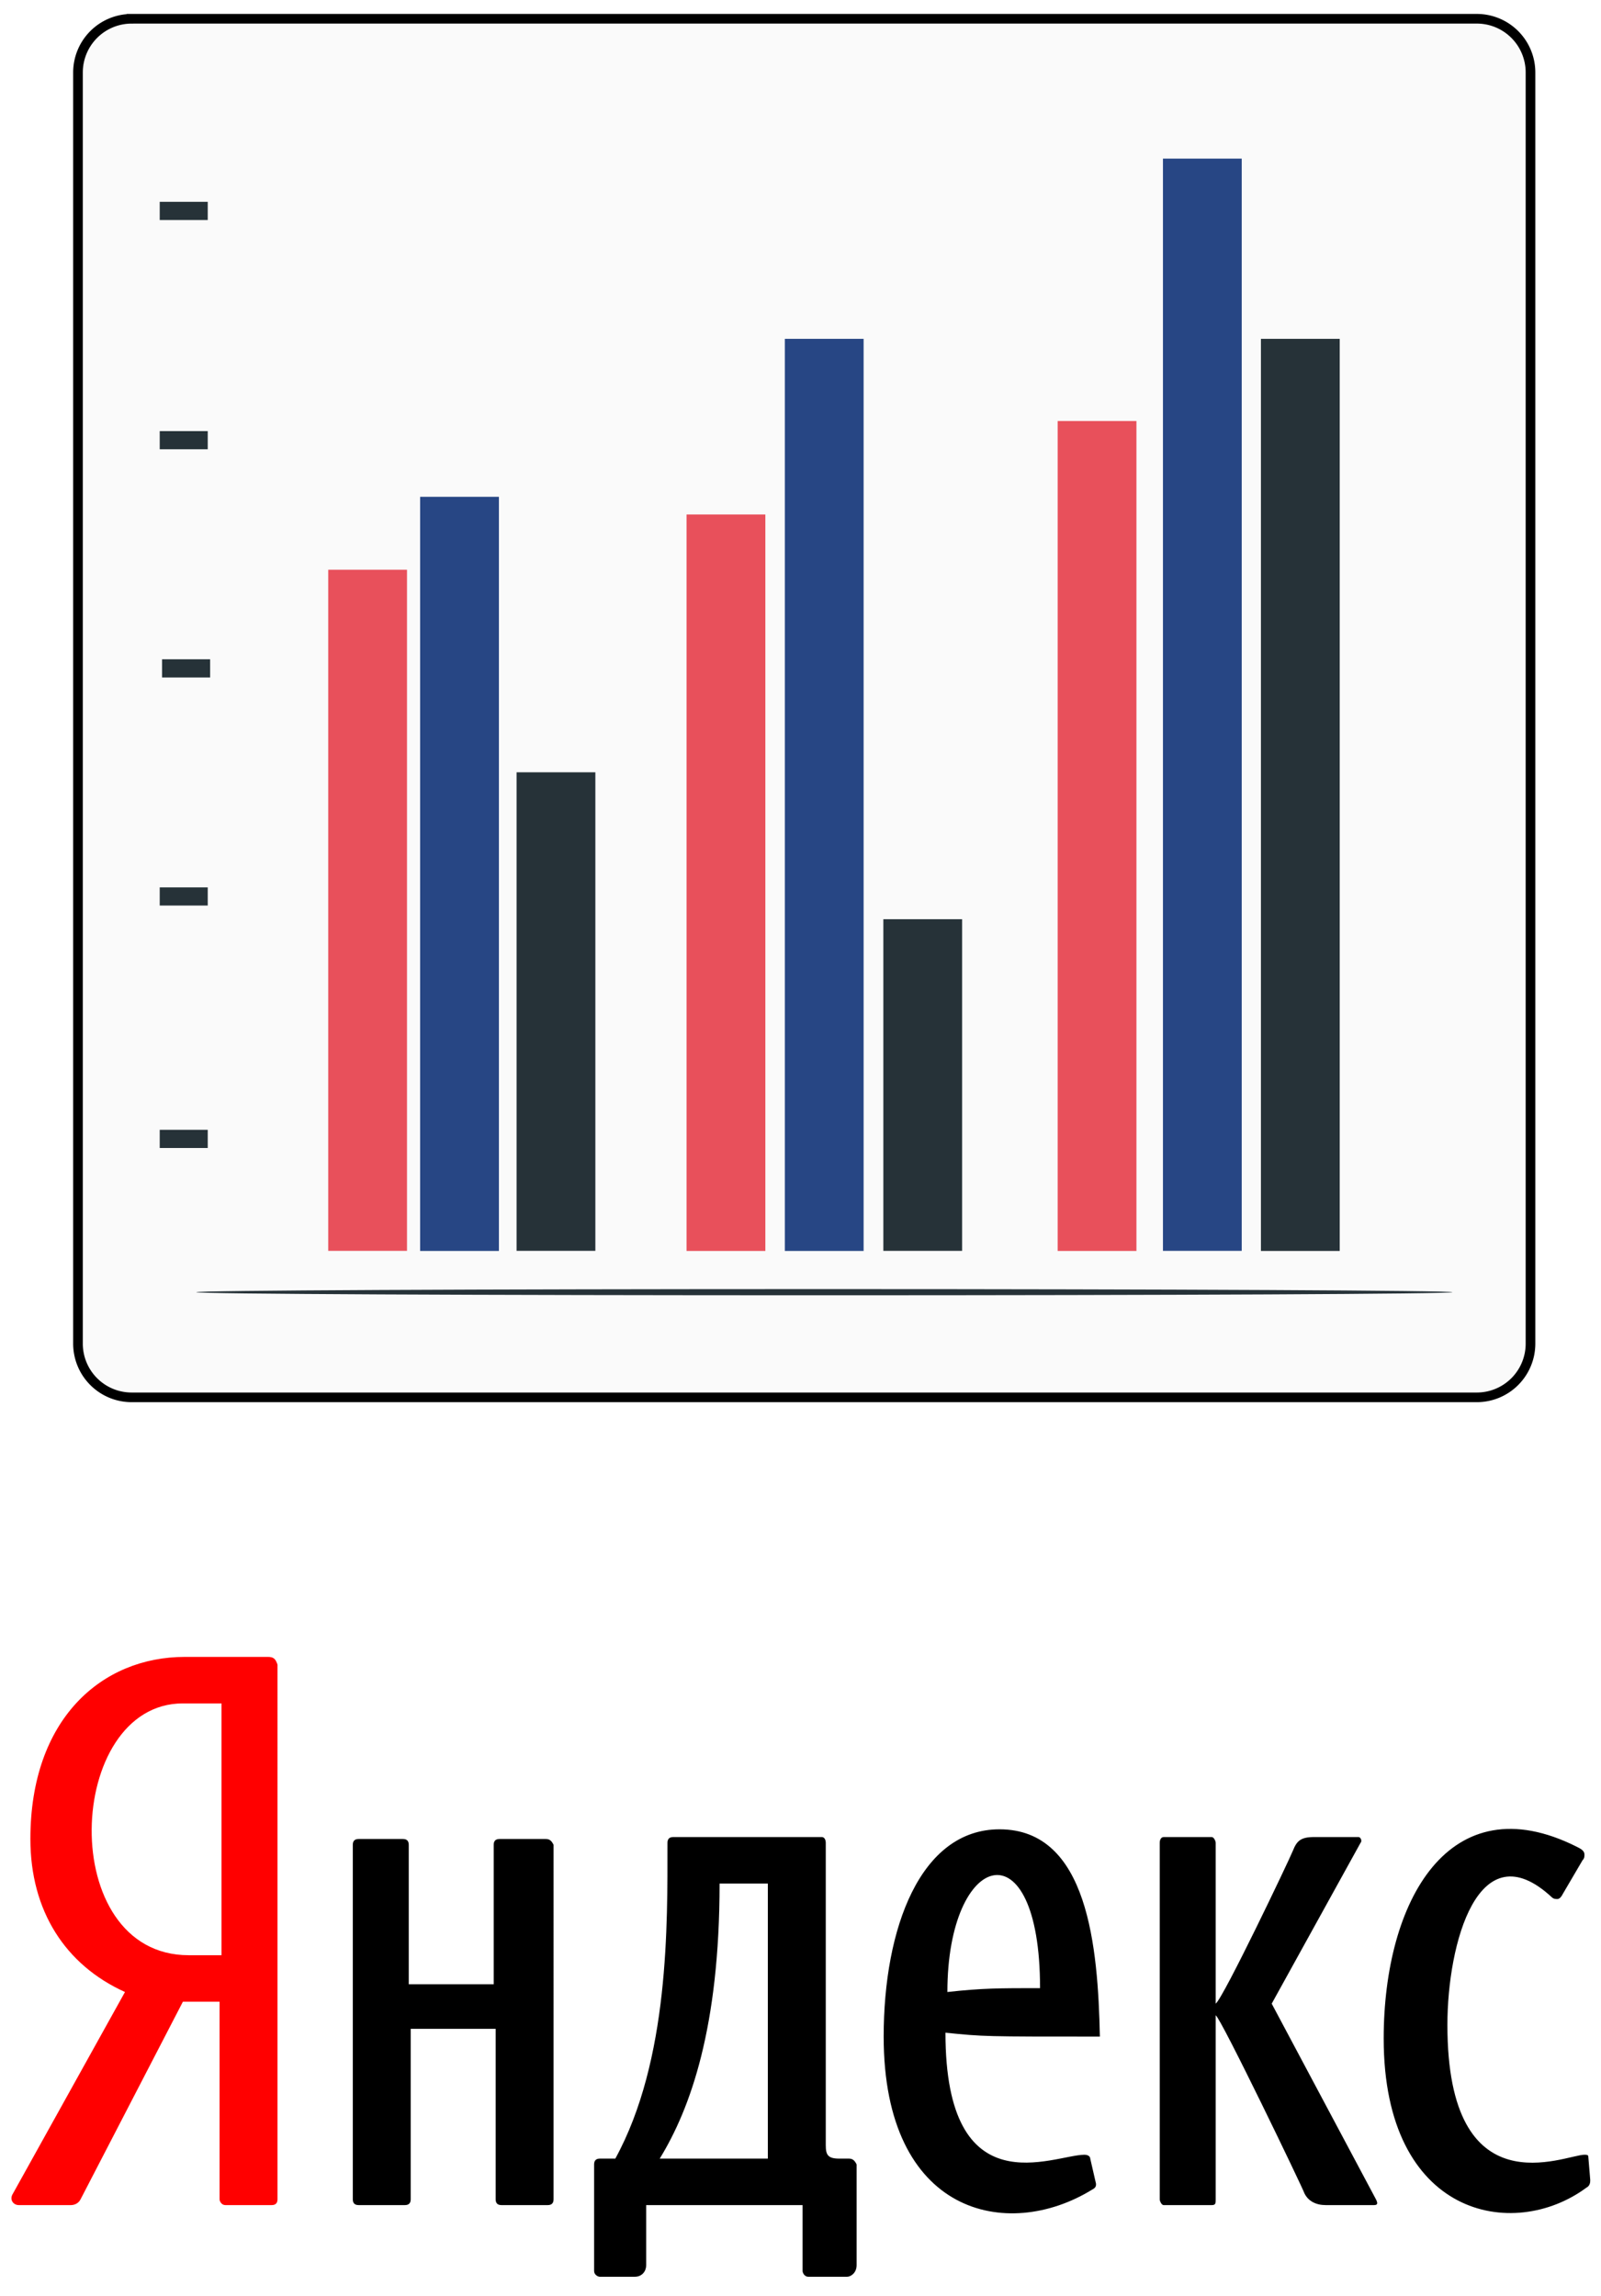 <svg width="83" height="119" fill="none" xmlns="http://www.w3.org/2000/svg"><g clip-path="url(#clip0)"><path d="M13.885 85.868H9.582c-4.304 0-8.007 3.212-8.007 9.437 0 3.714 1.802 6.525 4.904 7.93L.674 113.676c-.2.301 0 .602.3.602h2.703c.2 0 .4-.1.5-.301l5.305-10.24h1.901v10.24c0 .101.1.301.3.301h2.403c.2 0 .3-.1.3-.301V86.269c-.1-.3-.2-.401-.5-.401zm-2.502 15.46H9.782c-6.906 0-6.405-13.05-.3-13.05h2.001v13.05h-.1z" fill="red"/><path d="M28.297 95.305h-2.402c-.2 0-.3.1-.3.3v7.229h-4.404v-7.228c0-.201-.1-.301-.3-.301H18.59c-.2 0-.3.1-.3.3v18.372c0 .201.1.301.3.301h2.402c.2 0 .3-.1.3-.301v-8.834h4.404v8.834c0 .201.1.301.3.301h2.402c.2 0 .3-.1.3-.301V95.606c-.1-.201-.2-.301-.4-.301zm54.046 16.464c0-.101-.1-.101-.2-.101-1.001 0-7.106 2.912-7.106-6.726 0-4.216 1.6-10.14 5.404-6.626.1.1.2.1.3.1.1 0 .2-.1.3-.3l1.001-1.707c.1-.1.1-.2.1-.301 0-.2-.2-.301-.4-.402-6.605-3.313-10.008 2.811-10.008 9.939 0 9.236 6.705 10.541 10.508 7.73.2-.1.2-.301.2-.401l-.1-1.205zm-16.414-7.931l4.604-8.332c.1-.101 0-.302-.1-.302H68.13c-.7 0-.901.201-1.101.703-.2.502-3.603 7.63-4.004 7.931v-8.333c0-.1-.1-.3-.2-.3h-2.502c-.1 0-.2.1-.2.3v18.472c0 .101.1.301.2.301h2.502c.2 0 .2-.1.2-.301v-9.537c.3.201 4.504 8.935 4.604 9.236.2.401.6.602 1.101.602h2.502c.2 0 .2-.1.1-.301l-5.404-10.139zm-21.919 8.031h-.5c-.6 0-.7-.2-.7-.703v-15.66c0-.201-.1-.302-.2-.302h-7.707c-.2 0-.3.1-.3.301 0 4.217.1 11.244-2.703 16.364h-.8c-.2 0-.3.1-.3.301v5.522c0 .2.2.301.3.301h1.8c.4 0 .6-.301.6-.602v-3.113h8.108v3.414c0 .1.1.301.3.301h2.001c.2 0 .5-.201.5-.602v-5.221c-.1-.201-.2-.301-.4-.301zm-4.203 0h-5.605c1.602-2.61 3.103-6.826 3.103-14.255h2.502v14.255zm12.01-17.066c-4.103 0-6.005 5.12-6.005 10.741 0 9.237 6.405 10.642 10.809 7.931.2-.1.2-.2.2-.301l-.3-1.305c0-.1-.1-.2-.3-.2-1.602 0-7.206 2.81-7.206-6.325 2.001.201 2.001.201 8.006.201-.1-4.618-.6-10.742-5.204-10.742zm-2.702 8.432c0-7.328 4.804-8.734 4.804-.201-2.102 0-3.002 0-4.804.201z" fill="#000"/></g><path d="M6.818.972H76.57a2.783 2.783 0 012.775 2.791v65.863a2.783 2.783 0 01-2.775 2.791H6.818a2.783 2.783 0 01-2.775-2.79V3.762A2.783 2.783 0 016.818.973z" fill="#FAFAFA" stroke="#000" stroke-width=".5"/><path d="M21.1 29.527h-4.084v35.298H21.1V29.527zm18.578-2.863h-4.084V64.83h4.084V26.664zm19.238-4.845h-4.084V64.83h4.084V21.819z" fill="#E8505B"/><path d="M49.879 47.638h-4.084v17.187h4.084V47.637z" fill="#263238"/><path d="M25.865 25.747h-4.084V64.83h4.084V25.747zm18.907-8.187h-4.084v47.27h4.084V17.56z" fill="#274684"/><path d="M69.453 17.56H65.37v47.27h4.084V17.56z" fill="#263238"/><path d="M64.373 8.22H60.29v56.605h4.084V8.22z" fill="#274684"/><path d="M30.865 40.023h-4.084v24.802h4.084V40.022zM75.3 66.967c0 .093-14.58.16-32.562.16-17.983 0-32.568-.067-32.568-.16 0-.092 14.579-.16 32.568-.16 17.99 0 32.562.074 32.562.16zm-64.53-8.415H8.28v.942h2.49v-.942zm0-12.564H8.28v.942h2.49v-.942zm0-23.646H8.28v.942h2.49v-.942zm0-11.881H8.28v.942h2.49v-.942zm.124 23.707H8.402v.942h2.492v-.942z" fill="#263238"/><defs><clipPath id="clip0"><path fill="#fff" transform="translate(.557 85.868)" d="M0 0h82.006v32.278H0z"/></clipPath></defs></svg>